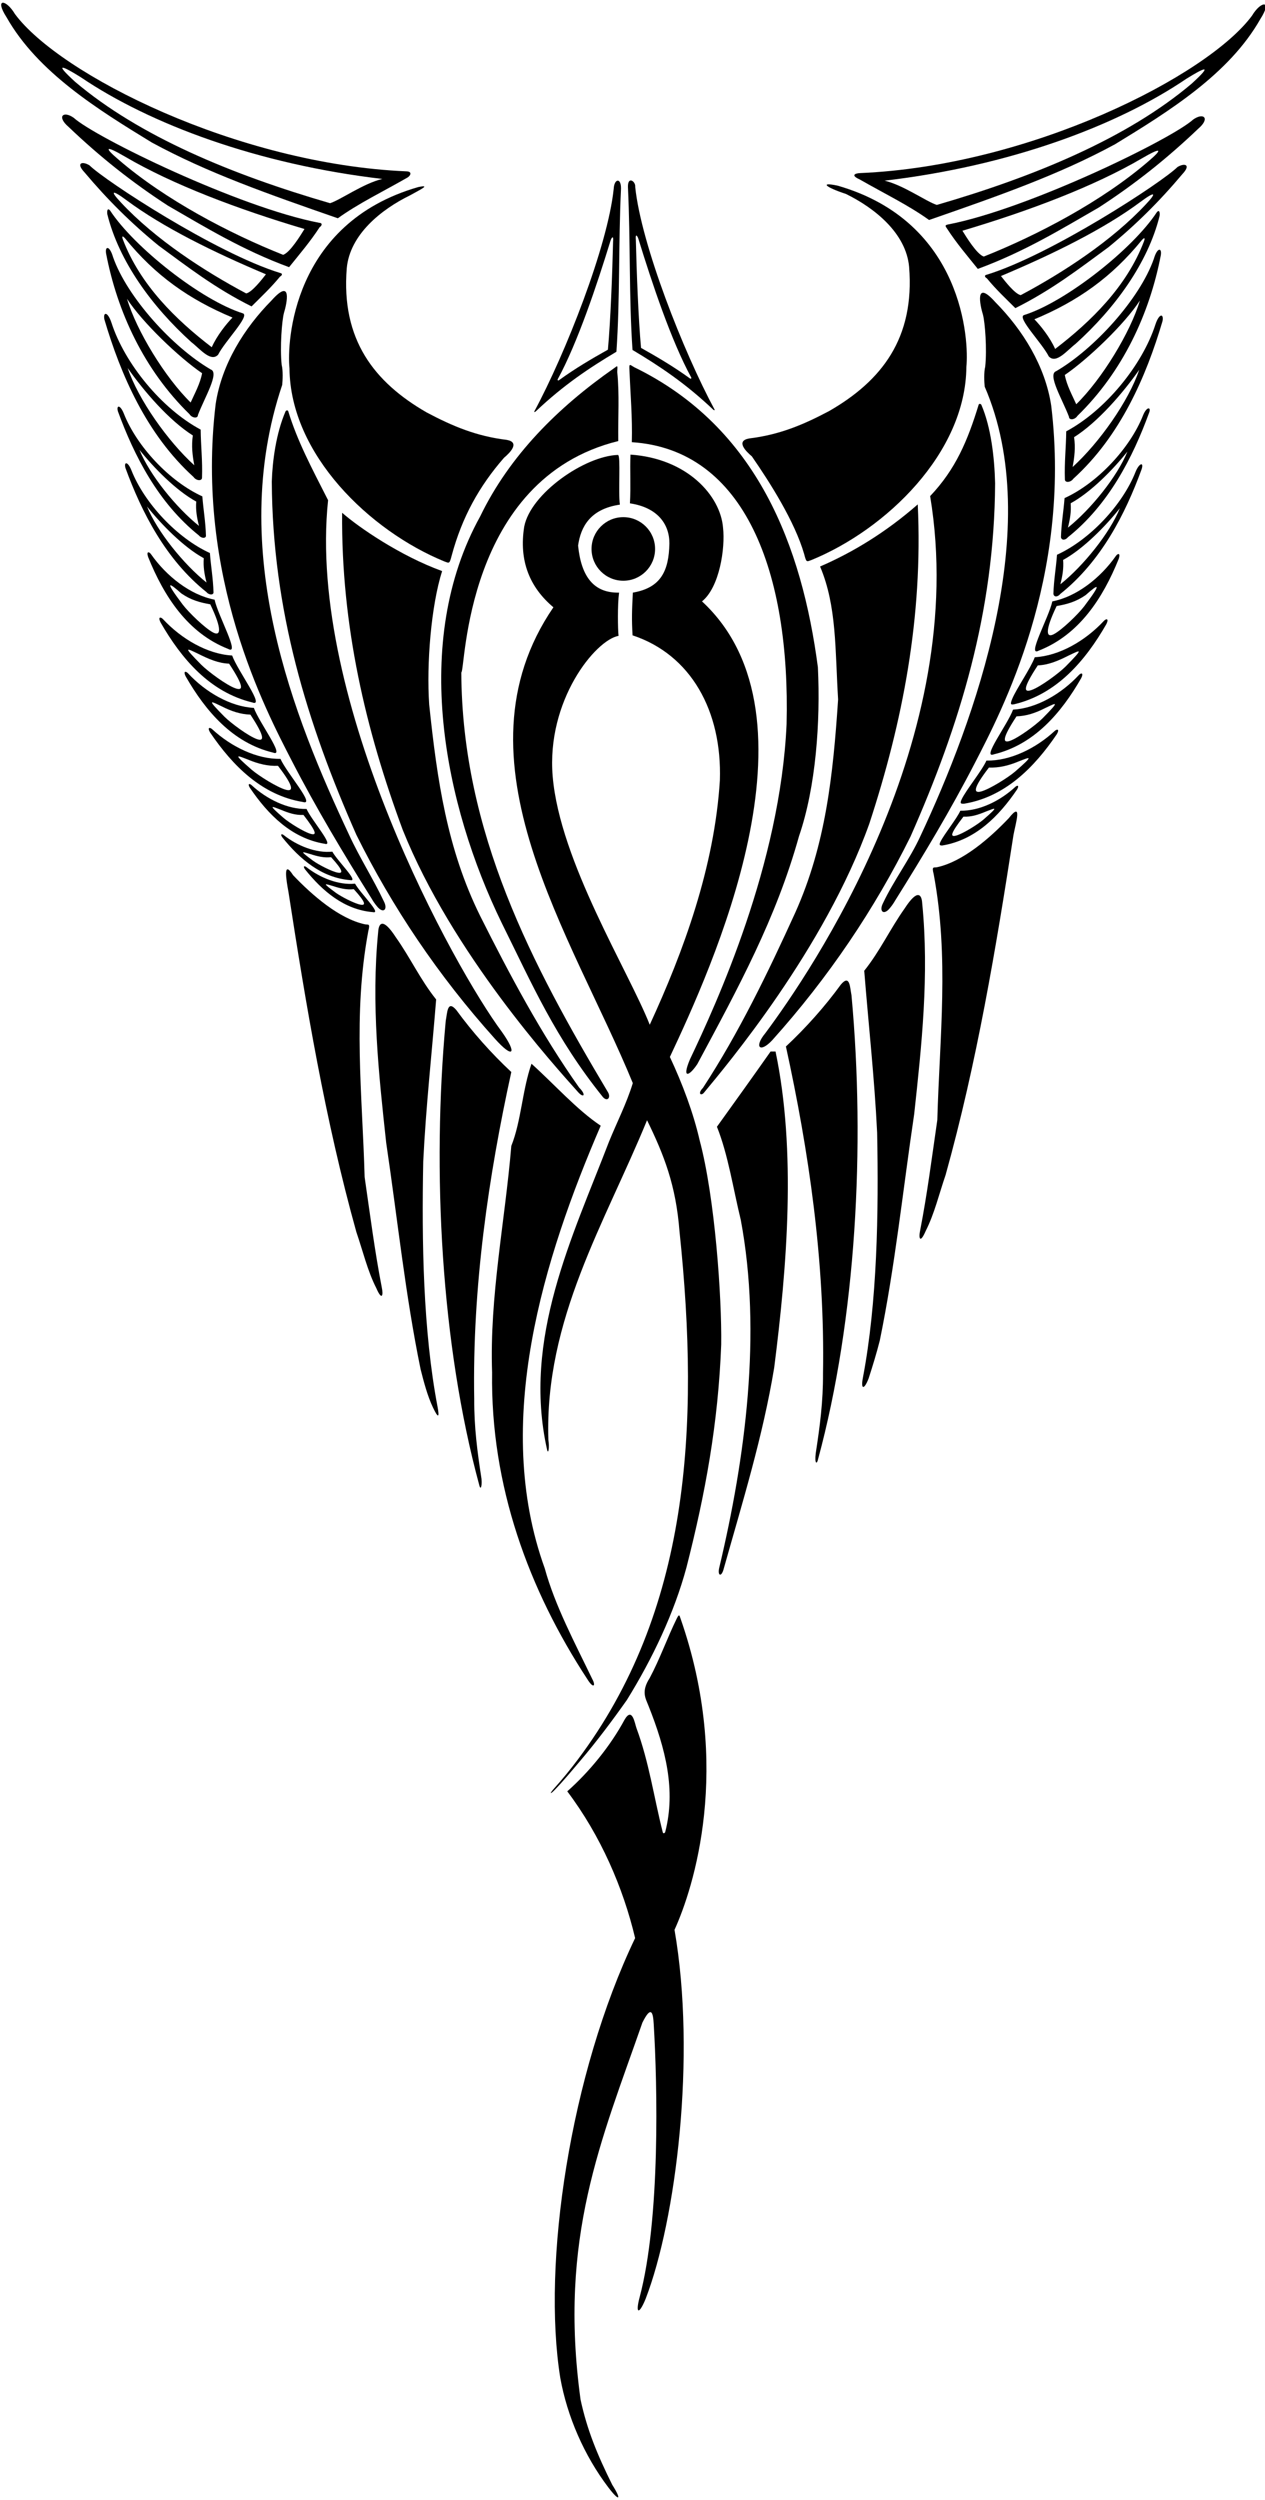 <?xml version="1.0" encoding="UTF-8"?>
<svg xmlns="http://www.w3.org/2000/svg" xmlns:xlink="http://www.w3.org/1999/xlink" width="356pt" height="703pt" viewBox="0 0 356 703" version="1.1">
<g id="surface1">
<path style=" stroke:none;fill-rule:nonzero;fill:rgb(0%,0%,0%);fill-opacity:1;" d="M 283.906 230.066 C 278.504 235.754 270.957 242.273 263.781 243.859 C 262.828 244.094 262.133 243.414 262.758 245.812 C 267.137 269.293 264.434 291.469 263.781 314.949 C 262.168 326.074 260.941 335.73 258.973 345.895 C 258.449 348.293 258.93 349.824 260.516 346.156 C 262.973 341.32 264.266 335.785 266.113 330.414 C 274.871 299.016 280.273 266.777 285.215 234.82 C 285.832 231.48 287.848 225.086 283.906 230.066 "/>
<path style=" stroke:none;fill-rule:nonzero;fill:rgb(0%,0%,0%);fill-opacity:1;" d="M 259.527 253.988 C 259.387 251.535 258.234 249.848 254.582 255.477 C 250.48 261.254 247.688 267.402 243.215 272.992 C 244.426 288.18 246.102 303.18 246.848 318.555 C 247.289 341.09 246.891 366.16 242.828 387.492 C 242.211 390.742 243.16 390.961 244.453 387.633 C 245.59 384.117 246.684 380.562 247.594 376.973 C 251.879 356.102 254.023 335.23 257.281 313.242 C 259.363 294.078 261.527 274.215 259.527 253.988 "/>
<path style=" stroke:none;fill-rule:nonzero;fill:rgb(0%,0%,0%);fill-opacity:1;" d="M 236.645 276.863 C 232.172 283.012 226.77 289.066 221.176 294.285 C 227.605 323.637 232.172 354.754 231.613 386.246 C 231.656 394.137 230.738 401.059 229.562 408.699 C 229.207 411.652 229.891 411.887 230.215 410.379 C 240.93 370.871 243.539 322.238 239.625 279.844 C 239.191 277.789 239.23 273.82 236.645 276.863 "/>
<path style=" stroke:none;fill-rule:nonzero;fill:rgb(0%,0%,0%);fill-opacity:1;" d="M 44.598 69.035 C 52.609 74.906 60.496 81.035 70.793 86.168 C 73.496 83.465 76.289 80.855 78.805 77.781 C 79.387 77.492 79.637 76.879 78.805 76.758 C 60.75 71.195 29.527 50.805 25.172 46.488 C 23.152 45.258 21.273 45.793 23.77 48.453 C 30.203 56.109 36.984 62.824 44.598 69.035 Z M 35.605 56.305 C 45.836 63.906 60.043 70.906 74.84 77.137 C 73.816 78.441 70.973 82.145 69.293 82.52 C 57.551 76.281 43.699 67.312 34.035 56.938 C 30.984 53.715 31.309 53.113 35.605 56.305 "/>
<path style=" stroke:none;fill-rule:nonzero;fill:rgb(0%,0%,0%);fill-opacity:1;" d="M 81.469 103.57 C 81.656 127.797 104.109 149.32 125.07 157.891 C 126.465 158.383 126.488 158.641 127.121 156.215 C 130.043 145.391 134.855 136.738 141.844 128.727 C 143.52 127.328 146.449 124.375 142.59 123.695 C 134.109 122.672 127.402 119.875 120.039 115.965 C 105.32 107.484 95.965 95.52 97.586 75.434 C 98.453 65.918 107.371 58.848 115.383 54.938 C 118.375 53.277 121.383 51.844 117.711 52.605 C 82.188 62.805 80.723 96.398 81.469 103.57 "/>
<path style=" stroke:none;fill-rule:nonzero;fill:rgb(0%,0%,0%);fill-opacity:1;" d="M 81.355 75.137 C 84.273 71.496 87.312 67.961 89.953 63.895 C 90.621 63.469 90.84 62.691 89.816 62.652 C 67.18 58.32 26.758 38.594 20.73 33.113 C 17.785 31.059 15.91 32.789 19.293 35.68 C 28.117 44.109 37.242 51.344 47.301 57.859 C 57.805 63.91 68.188 70.289 81.355 75.137 Z M 35.219 44.07 C 48.637 51.926 66.906 58.82 85.688 64.398 C 84.617 66.117 81.664 70.988 79.68 71.664 C 64.605 65.672 46.445 56.16 33.34 44.871 C 29.211 41.371 29.582 40.777 35.219 44.07 "/>
<path style=" stroke:none;fill-rule:nonzero;fill:rgb(0%,0%,0%);fill-opacity:1;" d="M 95.074 61.383 C 100.934 57.176 107.473 54.051 114.652 49.941 C 115.652 49.336 115.984 48.238 114.449 48.188 C 66.594 46.145 16.746 20.891 4.199 3.938 C 1.699 -0.273 -1.668 -0.605 1.852 4.871 C 10.629 20.355 27.648 30.863 42.723 40.074 C 58.457 48.621 75.344 54.531 95.074 61.383 Z M 22.676 21.68 C 42.336 34.996 72.582 46.207 107.598 50.32 C 102.273 51.578 95.867 56.188 92.895 57.145 C 65.207 49.113 39.246 38.324 21.164 23.031 C 14.906 17.316 17.652 18.559 22.676 21.68 "/>
<path style=" stroke:none;fill-rule:nonzero;fill:rgb(0%,0%,0%);fill-opacity:1;" d="M 53.828 96.199 C 56.293 98.094 59.305 101.953 61.383 99.746 C 63.312 95.938 70.293 88.941 68.398 88.133 C 56.684 84.488 37.762 69.535 30.996 59.223 C 30.203 58.25 30.07 59.473 30.211 60.285 C 33.496 73.477 42.75 86.188 53.828 96.199 Z M 35.203 67.035 C 43.66 77.461 53.254 84.23 65.43 89.301 C 63.762 91.004 61.039 94.367 59.594 97.648 C 49.484 89.902 39.43 80.094 34.59 67.367 C 34.34 66.711 34.262 65.996 35.203 67.035 "/>
<path style=" stroke:none;fill-rule:nonzero;fill:rgb(0%,0%,0%);fill-opacity:1;" d="M 200.688 115.176 C 200.973 115.445 201.234 115.426 201.074 115.129 C 192.352 98.957 180.422 68.711 178.762 52.555 C 178.949 51.062 176.668 49.371 176.715 52.555 C 177.453 68.129 176.977 83.414 178.004 98.414 C 185.551 102.91 192.867 107.762 200.688 115.176 Z M 179.676 67.219 C 183.473 79.562 188.922 95.891 194.516 106.133 C 194.66 106.395 194.441 106.594 194.188 106.438 C 189.648 103.141 184.961 100.383 180.402 97.836 C 179.648 89.531 179.164 76.566 178.941 67.465 C 178.75 65.461 179.402 66.32 179.676 67.219 "/>
<path style=" stroke:none;fill-rule:nonzero;fill:rgb(0%,0%,0%);fill-opacity:1;" d="M 150.793 115.672 C 158.609 108.262 165.93 103.406 173.477 98.914 C 174.504 83.914 174.023 68.625 174.766 53.055 C 174.809 49.871 172.863 50.23 172.715 53.055 C 171.055 69.207 159.125 99.453 150.402 115.629 C 150.242 115.922 150.504 115.945 150.793 115.672 Z M 156.961 106.633 C 162.555 96.391 168.004 80.062 171.801 67.719 C 172.078 66.82 172.73 65.961 172.535 67.965 C 172.312 77.062 171.832 90.031 171.078 98.336 C 166.52 100.883 161.828 103.637 157.289 106.934 C 157.039 107.09 156.82 106.891 156.961 106.633 "/>
<path style=" stroke:none;fill-rule:nonzero;fill:rgb(0%,0%,0%);fill-opacity:1;" d="M 108.02 253.457 C 105.023 247.105 101.188 241.172 98.238 234.758 C 82.824 201.961 63.688 154.914 79.422 108.234 C 79.551 107.008 79.68 104.156 79.277 102.656 C 78.742 97.688 79.34 90.109 79.91 88.012 C 80.766 85.258 82.27 77.953 76.438 84.473 C 68.703 92.297 62.367 102.453 60.691 113.633 C 54.887 162.203 74.754 199.656 82.137 213.984 C 88.926 227.156 96.637 240.023 104.668 252.832 C 104.879 253.219 105.406 254.055 106.016 254.773 C 107.859 257.137 109.242 255.758 108.02 253.457 "/>
<path style=" stroke:none;fill-rule:nonzero;fill:rgb(0%,0%,0%);fill-opacity:1;" d="M 194.18 297.879 C 191.832 303.398 193.867 302.793 196.242 299.234 C 207.887 277.527 218.387 258.344 224.863 235.133 C 229.613 221.344 230.918 202.914 230.172 187.633 C 225.699 153.812 213.223 120.16 178.461 103.254 C 177.266 102.582 177.008 101.992 177.145 104.152 C 177.426 111.141 177.992 117.27 177.809 124.348 C 209.812 126.414 222.422 161.211 221.363 203.629 C 219.598 243.094 201.672 282.117 194.18 297.879 "/>
<path style=" stroke:none;fill-rule:nonzero;fill:rgb(0%,0%,0%);fill-opacity:1;" d="M 173.707 104.598 C 173.844 102.477 173.805 102.863 172.777 103.57 C 157.031 114.566 143.426 128.074 135.133 145.219 C 115.566 180.531 125.07 226.465 141.191 259.539 C 149.828 276.941 156.262 291.844 169.699 308.547 C 170.984 309.91 171.949 308.602 171.098 307.148 C 149.762 271.371 130.012 234.105 129.824 189.102 C 131.035 188.637 130.617 134.73 173.996 124.027 C 173.902 117.227 174.359 111.117 173.707 104.598 "/>
<path style=" stroke:none;fill-rule:nonzero;fill:rgb(0%,0%,0%);fill-opacity:1;" d="M 141.191 290.102 C 128.148 272.586 86.344 197.434 92.332 140.668 C 87.547 131.277 83.668 124 81.113 115.621 C 81.012 115.297 80.496 115.348 80.348 115.703 C 77.676 121.922 76.668 129.668 76.488 135.41 C 76.676 171.652 86.406 203.359 100.289 234.758 C 110.352 255.066 123.395 274.445 139.234 292.059 C 144.453 297.906 145.672 296.387 141.191 290.102 "/>
<path style=" stroke:none;fill-rule:nonzero;fill:rgb(0%,0%,0%);fill-opacity:1;" d="M 176.41 478.07 C 183.676 466.332 189.738 453.547 193.18 440.801 C 198.492 420.023 202.125 400.273 202.965 378.098 C 203.148 364.867 201.223 336.871 196.906 320.703 C 195.137 312.973 192.062 304.773 188.52 297.227 C 199.98 272.812 232.832 201.793 197.559 169.113 C 202.504 165.148 204.133 154.109 203.48 148.41 C 202.773 139.438 193.461 128.941 177.434 127.84 C 177.246 132.312 177.555 136.605 177.281 141.547 C 185.062 142.707 188.426 147.406 188.383 152.859 C 188.23 160.531 186.012 165.301 178.102 166.652 C 177.836 171.777 177.75 174.039 178.016 178.664 C 194.426 184.094 203.23 199.902 202.59 219.43 C 201.074 243.812 192.355 267.586 182.852 288.176 C 176.895 273.066 157.551 242.238 155.539 218.344 C 153.742 197.004 167.535 179.996 174.078 178.805 C 173.863 176.934 173.762 170.121 174.219 166.652 C 167.191 166.809 163.574 162.277 162.688 153.426 C 163.434 148.117 166.117 143.129 174.453 141.91 C 173.945 138.402 174.73 128.117 173.922 127.93 C 164.52 128.227 149.293 138.801 147.523 148.117 C 146.012 157.648 149.012 165.125 155.742 170.777 C 126.445 213.609 161.223 263.402 178.086 304.586 C 176.316 310.363 173.613 315.578 171.379 321.078 C 161.129 347.816 146.969 376.422 153.953 407.633 C 154.297 409.195 154.676 407.082 154.328 404.93 C 153.211 371.016 170.262 343.902 182.094 315.02 C 186.871 324.805 190.199 333.207 191.223 346.234 C 197.07 401.863 193.844 453.293 162.547 494.891 C 160.465 497.66 158.254 500.355 155.91 502.973 C 154.617 504.414 154.738 504.75 156.109 503.344 C 158.57 500.809 160.93 497.945 163.191 495.285 C 168 489.629 172.375 483.773 176.41 478.07 "/>
<path style=" stroke:none;fill-rule:nonzero;fill:rgb(0%,0%,0%);fill-opacity:1;" d="M 162.992 305.848 C 152.277 290.754 143.426 274.074 135.133 257.586 C 125.816 238.762 123.023 219.383 120.785 198.141 C 120 186.668 121.332 170.332 124.422 160.594 C 112.668 156.332 101 148.332 96.281 144.195 C 96.004 175.965 102.898 205.223 113.332 233.359 C 127.27 268.098 156.191 299.855 162.715 307.148 C 164.27 308.879 165.062 307.949 162.992 305.848 "/>
<path style=" stroke:none;fill-rule:nonzero;fill:rgb(0%,0%,0%);fill-opacity:1;" d="M 58.125 166.523 C 58.777 167.359 60.156 167.406 60.082 166.523 C 59.977 162.68 59.348 159.246 59.07 155.52 C 49.848 151.324 40.609 141.461 36.977 132.234 C 35.938 129.66 34.84 129.832 35.297 131.582 C 39.863 144.066 46.664 157.391 58.125 166.523 Z M 57.348 156.977 C 57.164 159.398 57.531 161.5 58.125 163.82 C 51.695 158.695 44.242 149.48 41.367 142.422 C 45.375 147.453 51.684 153.891 57.348 156.977 "/>
<path style=" stroke:none;fill-rule:nonzero;fill:rgb(0%,0%,0%);fill-opacity:1;" d="M 102.617 331.004 C 101.965 307.523 99.266 285.348 103.645 261.867 C 104.27 259.469 103.574 260.148 102.617 259.91 C 95.445 258.328 87.898 251.809 82.492 246.121 C 79.551 241.555 80.57 247.535 81.188 250.875 C 86.125 282.832 91.531 315.07 100.289 346.469 C 102.137 351.84 103.426 357.375 105.887 362.211 C 107.473 365.879 107.949 364.348 107.426 361.949 C 105.457 351.785 104.23 342.129 102.617 331.004 "/>
<path style=" stroke:none;fill-rule:nonzero;fill:rgb(0%,0%,0%);fill-opacity:1;" d="M 86.219 243.836 C 85.699 243.43 85.172 243.531 85.848 244.484 C 90.785 250.637 96.934 255.852 104.945 256.504 C 107.539 257.07 101.406 251.195 99.914 248.492 C 95.352 248.961 90.133 246.91 86.219 243.836 Z M 101.418 254.398 C 99.727 254.074 96.031 252.156 94.523 251.07 C 90.418 248.039 91.402 248.5 93.664 249.156 C 95.73 249.828 97.629 250.281 99.566 250.047 C 103.105 253.938 102.926 254.684 101.418 254.398 "/>
<path style=" stroke:none;fill-rule:nonzero;fill:rgb(0%,0%,0%);fill-opacity:1;" d="M 119.109 326.621 C 119.855 311.25 121.531 296.25 122.742 281.062 C 118.27 275.473 115.477 269.324 111.375 263.547 C 107.723 257.914 106.57 259.605 106.43 262.059 C 104.43 282.285 106.594 302.148 108.676 321.312 C 111.934 343.301 114.078 364.172 118.363 385.039 C 119.273 388.633 120.285 392.52 121.836 395.785 C 123.297 398.863 123.746 398.809 123.129 395.562 C 119.066 374.23 118.664 349.16 119.109 326.621 "/>
<path style=" stroke:none;fill-rule:nonzero;fill:rgb(0%,0%,0%);fill-opacity:1;" d="M 133.457 393.426 C 132.898 361.934 137.465 330.816 143.895 301.469 C 138.301 296.25 132.898 290.191 128.426 284.043 C 125.836 281.004 125.879 284.973 125.445 287.023 C 121.531 329.418 124.141 378.055 134.855 417.559 C 135.18 419.07 135.695 418.336 135.508 415.883 C 134.332 408.238 133.414 401.316 133.457 393.426 "/>
<path style=" stroke:none;fill-rule:nonzero;fill:rgb(0%,0%,0%);fill-opacity:1;" d="M 216.855 295.703 C 212.008 302.598 206.793 309.867 201.762 316.855 C 204.93 324.773 206.324 334.277 208.469 343.035 C 214.461 374.953 209.727 410.129 202.418 440.828 C 201.859 443.121 203.035 443.746 203.711 441.012 C 208.949 422.426 214.676 404.004 217.879 384.59 C 221.512 356.078 224.121 323.656 218.254 295.703 C 217.785 295.703 217.32 295.703 216.855 295.703 "/>
<path style=" stroke:none;fill-rule:nonzero;fill:rgb(0%,0%,0%);fill-opacity:1;" d="M 165.32 472.25 C 167.035 475.004 167.703 474.051 166.719 472.25 C 161.781 462 156.191 451.566 153.305 441.035 C 138.488 400.043 153.023 353.734 169.051 316.562 C 162.34 312.09 156.004 304.914 149.574 299.137 C 146.969 306.59 146.688 315.258 143.895 322.242 C 142.121 343.488 137.742 364.543 138.488 385.973 C 138.023 417.84 148.828 447.094 165.32 472.25 "/>
<path style=" stroke:none;fill-rule:nonzero;fill:rgb(0%,0%,0%);fill-opacity:1;" d="M 191.504 455.105 C 191.223 454.355 191.184 453.691 190.477 455.105 C 187.777 460.602 185.727 466.473 182.84 471.879 C 180.395 475.664 181.668 477.57 182.465 479.609 C 187.438 492.035 190.184 503.465 187.23 515.102 C 187.109 515.57 186.633 515.695 186.527 515.289 C 184.035 505.523 182.688 495.605 179.109 485.945 C 178.645 484.641 177.934 479.852 175.758 483.617 C 171.844 490.883 165.883 498.246 159.641 503.742 C 169.051 516.227 175.383 530.855 178.738 545.016 C 160.426 583.215 152.492 636.512 157.684 668.746 C 159.617 679.469 164.367 690.492 171.191 699.48 C 174.312 703.594 175.035 703.055 172.305 698.762 C 168.055 690.227 165.234 683.328 163.383 674.805 C 157.129 629.176 169.234 601.945 180.789 568.773 C 183.25 563.852 183.793 565.902 183.969 569.176 C 185 586.047 185.879 623.977 180.008 646.004 C 178.746 650.746 179.848 650.988 181.703 646.438 C 190.238 624.32 196.008 578.203 189.824 542.688 C 195.141 531.039 206.152 496.984 191.504 455.105 "/>
<path style=" stroke:none;fill-rule:nonzero;fill:rgb(0%,0%,0%);fill-opacity:1;" d="M 166.473 154.371 C 166.473 159.309 170.477 163.312 175.414 163.312 C 180.352 163.312 184.355 159.309 184.355 154.371 C 184.355 149.434 180.352 145.43 175.414 145.43 C 170.477 145.43 166.473 149.434 166.473 154.371 "/>
<path style=" stroke:none;fill-rule:nonzero;fill:rgb(0%,0%,0%);fill-opacity:1;" d="M 98.555 247.504 C 101.148 248.07 95.016 242.191 93.523 239.492 C 88.961 239.957 83.742 237.906 79.828 234.832 C 79.309 234.426 78.781 234.531 79.457 235.484 C 84.395 241.633 90.543 246.852 98.555 247.504 Z M 87.273 240.156 C 89.34 240.824 91.238 241.281 93.176 241.047 C 96.715 244.938 96.535 245.684 95.027 245.395 C 93.336 245.074 89.641 243.156 88.133 242.07 C 84.027 239.039 85.012 239.496 87.273 240.156 "/>
<path style=" stroke:none;fill-rule:nonzero;fill:rgb(0%,0%,0%);fill-opacity:1;" d="M 86.27 227.492 C 80.922 227.605 75.055 224.734 70.797 220.793 C 70.234 220.273 69.609 220.344 70.305 221.516 C 75.461 229.125 82.113 235.766 91.359 237.277 C 94.32 238.176 87.746 230.773 86.27 227.492 Z M 87.457 234.496 C 85.523 233.961 81.41 231.387 79.762 229.98 C 75.277 226.074 76.379 226.699 78.945 227.676 C 81.281 228.652 83.133 229.262 85.406 229.172 C 89.148 234.023 89.184 234.973 87.457 234.496 "/>
<path style=" stroke:none;fill-rule:nonzero;fill:rgb(0%,0%,0%);fill-opacity:1;" d="M 78.926 213.398 C 72.297 213.535 65.02 209.973 59.742 205.09 C 59.039 204.441 58.266 204.531 59.129 205.984 C 65.523 215.418 73.773 223.652 85.238 225.527 C 88.906 226.645 80.758 217.465 78.926 213.398 Z M 80.402 222.078 C 78.004 221.414 72.902 218.227 70.855 216.484 C 65.297 211.641 66.66 212.414 69.844 213.625 C 72.742 214.832 75.41 215.473 78.227 215.355 C 82.867 221.375 82.539 222.672 80.402 222.078 "/>
<path style=" stroke:none;fill-rule:nonzero;fill:rgb(0%,0%,0%);fill-opacity:1;" d="M 76.832 211.637 C 80.406 213.023 72.965 203.262 71.441 199.07 C 64.82 198.715 57.828 194.621 52.93 189.355 C 52.281 188.656 51.5 188.688 52.25 190.203 C 57.926 200.086 65.539 208.914 76.832 211.637 Z M 62.367 198.621 C 65.168 200.039 67.652 200.863 70.469 200.961 C 74.648 207.309 74.355 208.586 72.266 207.836 C 69.922 206.996 65.074 203.434 63.164 201.547 C 57.98 196.301 59.285 197.176 62.367 198.621 "/>
<path style=" stroke:none;fill-rule:nonzero;fill:rgb(0%,0%,0%);fill-opacity:1;" d="M 70.988 197.531 C 74.742 198.988 66.93 188.734 65.328 184.336 C 58.375 183.961 51.035 179.66 45.891 174.133 C 45.207 173.402 44.391 173.434 45.18 175.023 C 51.137 185.402 59.129 194.668 70.988 197.531 Z M 55.801 183.863 C 58.738 185.352 61.516 186.527 64.473 186.629 C 68.863 193.293 68.387 194.324 66.191 193.539 C 63.734 192.66 58.641 188.918 56.637 186.934 C 51.195 181.426 52.562 182.344 55.801 183.863 "/>
<path style=" stroke:none;fill-rule:nonzero;fill:rgb(0%,0%,0%);fill-opacity:1;" d="M 64.195 182.477 C 67.719 184.43 61.375 173.211 60.387 168.633 C 53.551 167.312 46.863 162.055 42.52 155.879 C 41.945 155.059 41.129 154.98 41.695 156.66 C 46.184 167.758 52.84 178.027 64.195 182.477 Z M 51.012 166.867 C 53.723 168.742 56.258 169.438 59.176 169.941 C 62.617 177.141 62.055 178.945 59.988 177.871 C 57.672 176.66 53.141 172.262 51.422 170.023 C 46.117 162.992 47.516 163.754 51.012 166.867 "/>
<path style=" stroke:none;fill-rule:nonzero;fill:rgb(0%,0%,0%);fill-opacity:1;" d="M 56 150.594 C 56.652 151.43 58.035 151.477 57.957 150.594 C 57.852 146.75 57.227 143.312 56.945 139.59 C 47.723 135.395 38.484 125.527 34.852 116.305 C 33.812 113.73 32.715 113.902 33.176 115.652 C 37.738 128.137 44.543 141.461 56 150.594 Z M 55.227 141.047 C 55.039 143.469 55.41 145.57 56 147.891 C 49.574 142.766 42.117 133.551 39.242 126.492 C 43.25 131.523 49.559 137.961 55.227 141.047 "/>
<path style=" stroke:none;fill-rule:nonzero;fill:rgb(0%,0%,0%);fill-opacity:1;" d="M 54.469 134.137 C 55.199 135.207 56.875 135.371 56.852 134.289 C 57.02 129.602 56.523 125.371 56.473 120.812 C 45.566 114.992 35.082 102.266 31.371 90.754 C 30.305 87.539 28.957 87.664 29.379 89.832 C 33.973 105.387 41.223 122.133 54.469 134.137 Z M 54.266 122.453 C 53.848 125.387 54.137 127.977 54.68 130.848 C 47.246 124.109 38.887 112.316 35.93 103.496 C 40.418 109.93 47.602 118.258 54.266 122.453 "/>
<path style=" stroke:none;fill-rule:nonzero;fill:rgb(0%,0%,0%);fill-opacity:1;" d="M 29.855 71.289 C 32.996 87.664 40.523 103.996 53.328 116.473 C 54.016 117.566 55.688 117.793 55.703 116.711 C 57.535 111.863 61.852 104.789 59.301 103.895 C 48.613 97.684 35.77 83.59 31.812 72.285 C 30.863 69.031 29.508 69.109 29.855 71.289 Z M 56.871 104.953 C 56.352 107.871 54.715 110.805 53.656 113.191 C 46.473 106.191 38.375 92.938 35.742 84.016 C 39.996 90.609 50.367 100.523 56.871 104.953 "/>
<path style=" stroke:none;fill-rule:nonzero;fill:rgb(0%,0%,0%);fill-opacity:1;" d="M 331.363 46.977 C 327.008 51.289 295.781 71.68 277.73 77.242 C 276.898 77.367 277.148 77.98 277.73 78.27 C 280.246 81.344 283.039 83.953 285.742 86.652 C 296.039 81.523 303.926 75.395 311.938 69.523 C 319.551 63.312 326.332 56.598 332.766 48.938 C 335.266 46.277 333.383 45.746 331.363 46.977 Z M 322.5 57.426 C 312.84 67.801 298.984 76.77 287.242 83.004 C 285.562 82.633 282.719 78.93 281.695 77.625 C 296.492 71.395 310.699 64.395 320.93 56.789 C 325.227 53.598 325.551 54.199 322.5 57.426 "/>
<path style=" stroke:none;fill-rule:nonzero;fill:rgb(0%,0%,0%);fill-opacity:1;" d="M 211.586 128.328 C 216.668 135.668 223.668 146.668 226.309 155.812 C 226.941 158.242 226.965 157.98 228.355 157.488 C 249.32 148.918 271.773 127.395 271.961 103.172 C 272.707 95.996 271.242 62.402 235.719 52.207 C 230.492 51.102 232.383 52.684 238.047 54.535 C 246.059 58.449 254.977 65.516 255.844 75.031 C 257.469 95.117 248.109 107.086 233.391 115.562 C 226.027 119.477 219.32 122.27 210.84 123.297 C 206.98 123.977 209.91 126.93 211.586 128.328 "/>
<path style=" stroke:none;fill-rule:nonzero;fill:rgb(0%,0%,0%);fill-opacity:1;" d="M 335.805 33.602 C 329.777 39.082 289.355 58.805 266.719 63.141 C 265.859 63.344 265.996 63.535 266.582 64.383 C 269.223 68.445 272.262 71.984 275.18 75.621 C 288.348 70.773 298.73 64.395 309.234 58.348 C 319.293 51.832 328.414 44.598 337.242 36.168 C 340.625 33.277 338.75 31.547 335.805 33.602 Z M 323.195 45.359 C 310.09 56.648 291.93 66.156 276.855 72.152 C 274.871 71.477 271.918 66.605 270.848 64.887 C 289.629 59.305 307.898 52.41 321.316 44.559 C 326.953 41.262 327.324 41.855 323.195 45.359 "/>
<path style=" stroke:none;fill-rule:nonzero;fill:rgb(0%,0%,0%);fill-opacity:1;" d="M 352.336 4.422 C 339.789 21.375 289.941 46.633 242.09 48.672 C 240.551 48.727 239.387 49.324 241.883 50.43 C 249.062 54.535 255.602 57.664 261.461 61.867 C 281.191 55.02 298.078 49.109 313.812 40.559 C 328.887 31.348 345.906 20.844 354.688 5.359 C 358.203 -0.121 354.836 0.215 352.336 4.422 Z M 335.371 23.52 C 317.289 38.812 291.328 49.602 263.641 57.629 C 260.668 56.676 254.262 52.066 248.938 50.809 C 283.953 46.691 314.199 35.484 333.859 22.164 C 338.883 19.047 341.629 17.805 335.371 23.52 "/>
<path style=" stroke:none;fill-rule:nonzero;fill:rgb(0%,0%,0%);fill-opacity:1;" d="M 325.539 59.707 C 318.773 70.023 299.852 84.977 288.137 88.617 C 286.242 89.43 293.223 96.426 295.152 100.23 C 297.23 102.441 300.242 98.582 302.707 96.684 C 313.785 86.676 323.035 73.961 326.324 60.773 C 326.465 59.961 326.328 58.738 325.539 59.707 Z M 321.945 67.852 C 317.105 80.582 307.051 90.391 296.941 98.133 C 295.496 94.852 292.773 91.492 291.105 89.789 C 303.281 84.719 312.871 77.949 321.336 67.523 C 322.273 66.484 322.195 67.195 321.945 67.852 "/>
<path style=" stroke:none;fill-rule:nonzero;fill:rgb(0%,0%,0%);fill-opacity:1;" d="M 276.625 88.496 C 277.195 90.598 277.793 98.172 277.258 103.145 C 276.855 104.645 276.984 107.492 277.113 108.723 C 294.176 148.082 274.383 202.445 258.969 235.242 C 256.02 241.66 251.512 247.594 248.516 253.941 C 247.297 256.246 248.676 257.621 250.52 255.262 C 251.129 254.539 251.656 253.703 251.867 253.316 C 259.898 240.512 267.609 227.641 274.398 214.473 C 281.781 200.141 301.648 162.688 295.844 114.121 C 294.168 102.941 287.832 92.785 280.098 84.957 C 274.266 78.438 275.77 85.742 276.625 88.496 "/>
<path style=" stroke:none;fill-rule:nonzero;fill:rgb(0%,0%,0%);fill-opacity:1;" d="M 275.422 113.789 C 272.324 123.895 268.984 131.898 261.762 139.512 C 273.074 207.594 228.391 273.07 215.344 290.586 C 212.176 294.41 213.82 296.258 217.301 292.543 C 233.141 274.934 246.184 255.555 256.246 235.242 C 270.129 203.844 279.859 172.141 280.047 135.895 C 279.867 128.492 278.859 120.09 276.188 113.867 C 276.035 113.516 275.523 113.465 275.422 113.789 "/>
<path style=" stroke:none;fill-rule:nonzero;fill:rgb(0%,0%,0%);fill-opacity:1;" d="M 198.152 307.227 C 204.391 299.688 232.07 266.844 244.66 231.594 C 254.008 203.078 259.777 173.578 258.277 141.844 C 249.332 149.668 240 155.332 230.789 159.309 C 235.504 170.41 235 182.668 235.863 196.688 C 234.441 218.004 232.395 237.473 223.809 256.637 C 216.152 273.438 207.949 290.441 197.82 305.934 C 196.23 307.543 197.301 308.32 198.152 307.227 "/>
<path style=" stroke:none;fill-rule:nonzero;fill:rgb(0%,0%,0%);fill-opacity:1;" d="M 319.559 132.723 C 315.926 141.945 306.688 151.812 297.465 156.004 C 297.188 159.73 296.559 163.164 296.453 167.008 C 296.629 168.059 297.758 167.848 298.41 167.008 C 309.871 157.879 316.672 144.555 321.238 132.07 C 322.027 129.82 320.598 130.145 319.559 132.723 Z M 298.41 164.309 C 299.004 161.988 299.371 159.883 299.188 157.461 C 304.852 154.379 311.16 147.938 315.168 142.906 C 312.293 149.969 304.84 159.184 298.41 164.309 "/>
<path style=" stroke:none;fill-rule:nonzero;fill:rgb(0%,0%,0%);fill-opacity:1;" d="M 285.738 221.277 C 281.48 225.219 275.613 228.094 270.266 227.98 C 269.242 230.254 265.773 234.504 264.723 236.602 C 264.258 237.531 264.348 237.789 265.176 237.762 C 274.422 236.25 281.074 229.609 286.23 222.004 C 286.926 220.828 286.301 220.758 285.738 221.277 Z M 276.773 230.469 C 275.125 231.871 271.012 234.445 269.078 234.98 C 267.352 235.457 267.387 234.512 271.129 229.656 C 273.402 229.75 275.254 229.137 277.59 228.164 C 280.156 227.188 281.258 226.562 276.773 230.469 "/>
<path style=" stroke:none;fill-rule:nonzero;fill:rgb(0%,0%,0%);fill-opacity:1;" d="M 296.793 205.574 C 291.516 210.461 284.238 214.023 277.609 213.883 C 276.305 216.781 271.797 222.27 270.633 224.785 C 270.164 225.805 270.238 226.086 271.297 226.016 C 282.762 224.141 291.012 215.906 297.406 206.473 C 298.27 205.016 297.492 204.93 296.793 205.574 Z M 285.68 216.969 C 283.633 218.711 278.531 221.902 276.133 222.566 C 273.996 223.156 273.664 221.863 278.309 215.844 C 281.125 215.957 283.793 215.32 286.691 214.113 C 289.871 212.898 291.238 212.125 285.68 216.969 "/>
<path style=" stroke:none;fill-rule:nonzero;fill:rgb(0%,0%,0%);fill-opacity:1;" d="M 303.605 189.84 C 298.707 195.105 291.715 199.199 285.094 199.559 C 283.57 203.75 276.129 213.512 279.703 212.125 C 290.996 209.398 298.609 200.574 304.285 190.688 C 305.035 189.172 304.258 189.145 303.605 189.84 Z M 293.371 202.031 C 291.461 203.922 286.613 207.484 284.27 208.324 C 282.18 209.074 281.887 207.797 286.066 201.445 C 288.883 201.352 291.367 200.527 294.168 199.105 C 297.25 197.66 298.555 196.785 293.371 202.031 "/>
<path style=" stroke:none;fill-rule:nonzero;fill:rgb(0%,0%,0%);fill-opacity:1;" d="M 310.645 174.617 C 305.5 180.148 298.16 184.445 291.207 184.82 C 290.098 187.867 286.016 193.715 284.852 196.547 C 284.25 198.055 284.391 198.297 285.547 198.016 C 297.406 195.156 305.398 185.887 311.355 175.508 C 312.145 173.918 311.328 173.887 310.645 174.617 Z M 299.898 187.422 C 297.895 189.402 292.801 193.145 290.344 194.027 C 288.148 194.812 287.672 193.777 292.062 187.113 C 295.02 187.012 297.797 185.84 300.734 184.348 C 303.973 182.828 305.34 181.91 299.898 187.422 "/>
<path style=" stroke:none;fill-rule:nonzero;fill:rgb(0%,0%,0%);fill-opacity:1;" d="M 314.016 156.363 C 309.672 162.539 302.984 167.801 296.148 169.117 C 295.16 173.695 288.816 184.918 292.34 182.961 C 303.695 178.512 310.352 168.242 314.84 157.148 C 315.406 155.465 314.59 155.547 314.016 156.363 Z M 305.113 170.508 C 303.395 172.746 298.863 177.148 296.547 178.355 C 294.48 179.434 293.918 177.629 297.359 170.426 C 300.277 169.926 302.812 169.23 305.523 167.352 C 309.023 164.242 310.418 163.48 305.113 170.508 "/>
<path style=" stroke:none;fill-rule:nonzero;fill:rgb(0%,0%,0%);fill-opacity:1;" d="M 321.684 116.789 C 318.051 126.016 308.812 135.883 299.59 140.074 C 299.309 143.801 298.684 147.234 298.578 151.078 C 298.75 152.047 299.883 151.918 300.535 151.078 C 311.992 141.949 318.797 128.625 323.359 116.141 C 324.07 114.391 322.723 114.215 321.684 116.789 Z M 300.535 148.379 C 301.125 146.059 301.496 143.953 301.309 141.531 C 306.977 138.445 313.285 132.008 317.289 126.977 C 314.414 134.039 306.965 143.254 300.535 148.379 "/>
<path style=" stroke:none;fill-rule:nonzero;fill:rgb(0%,0%,0%);fill-opacity:1;" d="M 325.164 91.242 C 321.453 102.754 310.973 115.48 300.062 121.297 C 300.012 125.855 299.516 130.086 299.684 134.773 C 299.66 135.859 301.336 135.695 302.066 134.621 C 315.312 122.617 322.562 105.871 327.156 90.316 C 327.578 88.152 326.23 88.023 325.164 91.242 Z M 301.855 131.332 C 302.398 128.465 302.688 125.875 302.273 122.938 C 308.934 118.746 316.117 110.418 320.605 103.98 C 317.652 112.801 309.289 124.598 301.855 131.332 "/>
<path style=" stroke:none;fill-rule:nonzero;fill:rgb(0%,0%,0%);fill-opacity:1;" d="M 324.723 72.77 C 320.766 84.074 307.922 98.172 297.23 104.379 C 294.684 105.277 299 112.352 300.832 117.195 C 300.848 118.277 302.52 118.055 303.207 116.957 C 316.012 104.484 323.539 88.148 326.68 71.773 C 327.027 69.594 325.672 69.52 324.723 72.77 Z M 302.879 113.68 C 301.82 111.289 300.184 108.359 299.664 105.441 C 306.168 101.008 316.539 91.098 320.793 84.504 C 318.16 93.422 310.062 106.676 302.879 113.68 "/>
</g>
</svg>
